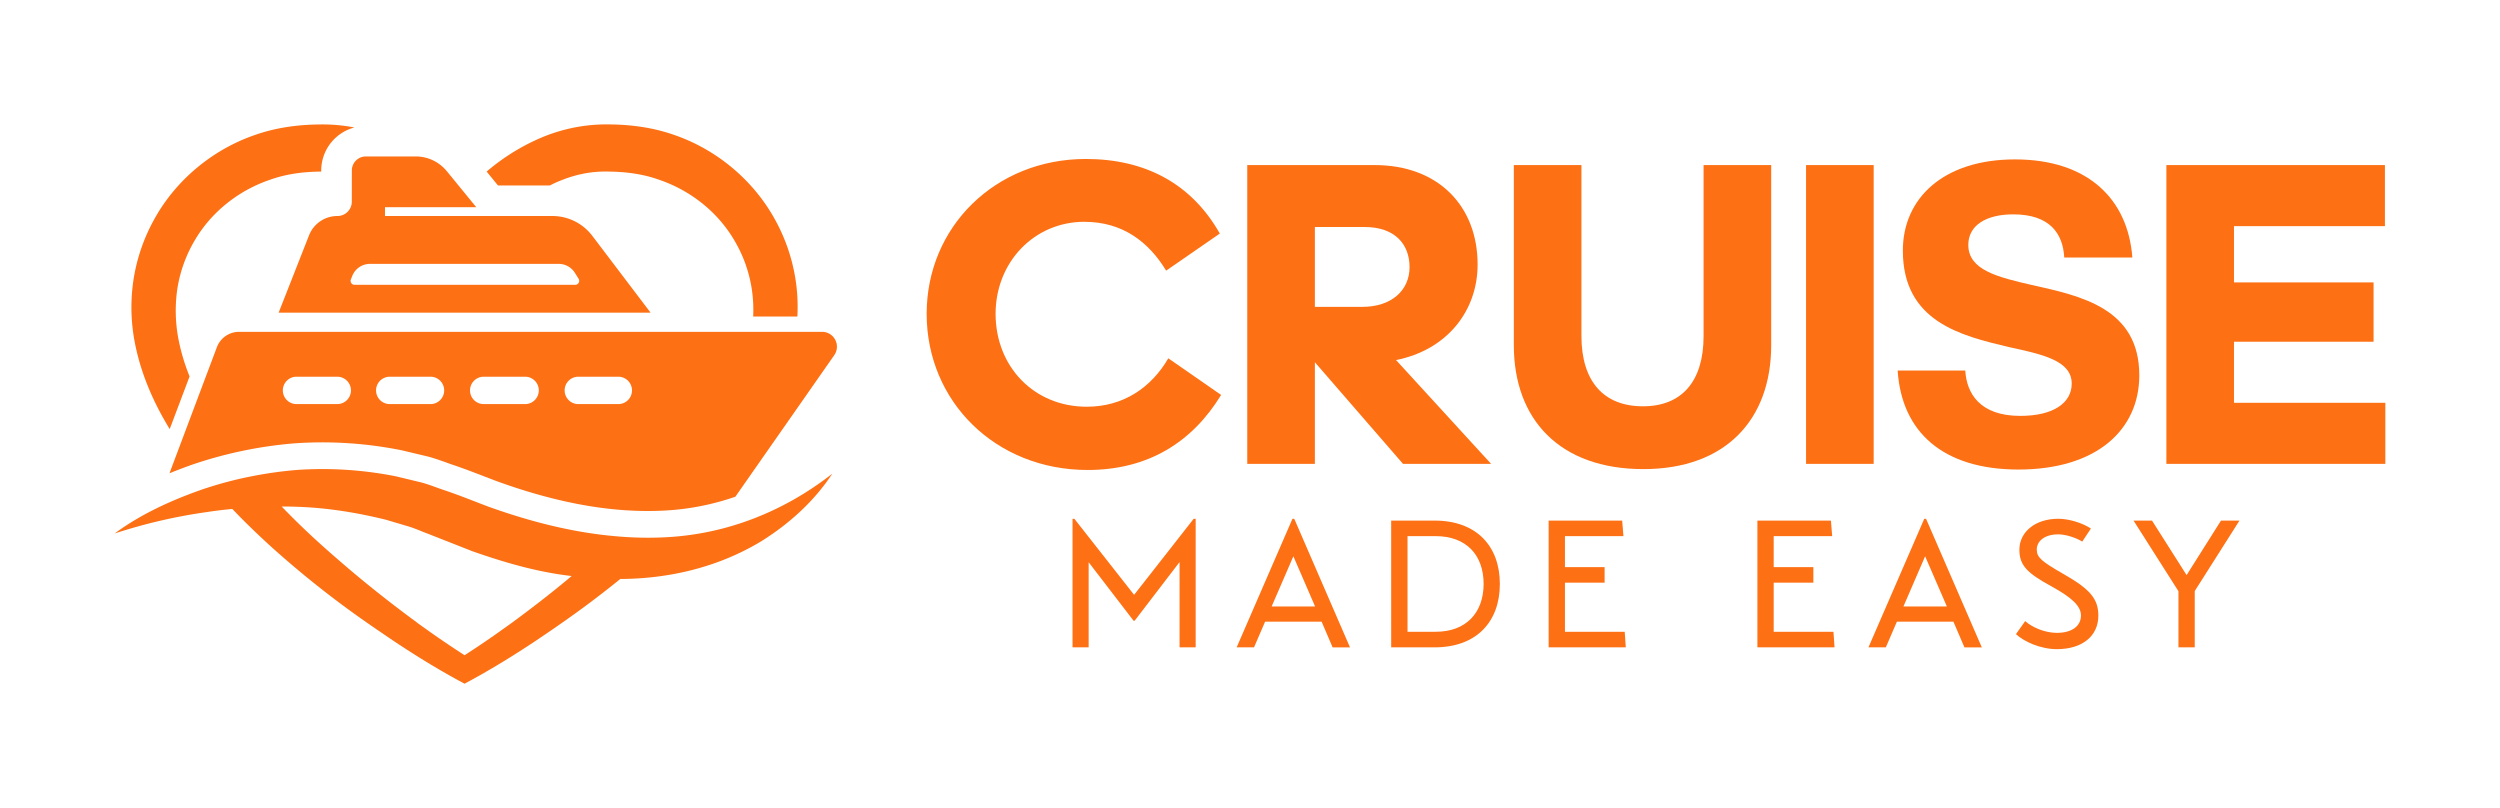 <?xml version="1.0" encoding="UTF-8"?>
<svg xmlns="http://www.w3.org/2000/svg" id="Layer_1" data-name="Layer 1" viewBox="0 0 2509.37 811.15">
  <defs>
    <style>.cls-1{fill:#fd7014;}</style>
  </defs>
  <title>Artboard 24</title>
  <path class="cls-1" d="M666.69,539.35a349.41,349.41,0,0,1-47.43-1c-43.59-3.61-86.79-14.66-128.77-29.7-14.5-5.45-27.62-10.89-44.35-16.57-8-2.61-15.73-5.91-23.94-8l-24.56-5.91a376.51,376.51,0,0,0-99.84-6.45,401.52,401.52,0,0,0-42.9,5.91,379.24,379.24,0,0,0-42.2,10.51q-5.64,1.72-11.28,3.69c-30.7,10.89-60.4,24.55-86.34,43.66a538.05,538.05,0,0,1,91.86-21.41q13.13-2,26.24-3.22h0c12.43,13,25.47,25.63,38.75,37.68a980.43,980.43,0,0,0,92.7,73.9c5.06,3.53,10.13,7.06,15.19,10.51l15.81,10.75c22.41,14.88,45.28,29,69.3,41.82l1.38.77,1.38-.77c23.94-12.82,46.89-26.94,69.3-41.82L552.8,633c5.07-3.45,10.06-7,15.12-10.51q28-19.68,54.72-41.36v0a299.19,299.19,0,0,0,48.26-4c33.3-5.44,65.69-17,94.08-34.38,28.16-17.72,52.8-40.36,70.45-67.3C786,514.18,729,535.66,670.91,539.12ZM549.58,597.91q-17.26,13.59-34.91,26.55c-1.92,1.54-8.45,6-15.12,10.82q-16.47,11.63-33.23,22.41-16.8-10.82-33.31-22.41c-6.67-4.83-13.19-9.28-15-10.82q-17.72-13-34.91-26.55-22.68-17.83-44.36-36.76c-14.5-12.5-28.7-25.4-42.2-38.75-4.69-4.6-9.29-9.29-13.82-14h0c5.3,0,10.59.08,15.89.31,30.39,1,60,5.91,88.86,13l21.41,6.36c7.14,2,13.89,5.22,20.88,7.76l44.43,17.49c31.15,10.9,63.08,20.34,96.38,24.48,1.08.16,2.15.23,3.23.39h0Q561.78,588.28,549.58,597.91Z"></path>
  <path class="cls-1" d="M353.13,202.4a14.41,14.41,0,0,1-14.43,14.42,30.52,30.52,0,0,0-28.47,19.34l-30.54,77.66H653l-58.4-77a50.24,50.24,0,0,0-40.21-20H386.43V208h91.63l-29.62-36.22a40.18,40.18,0,0,0-31-14.74H367.17a14.05,14.05,0,0,0-14,14.05Zm18.26,62.46h189.4a19.2,19.2,0,0,1,16.19,8.9l3.76,6a4,4,0,0,1-3.38,6.14H355.89a4,4,0,0,1-3.68-5.53l1.46-3.6A19.1,19.1,0,0,1,371.39,264.86Z"></path>
  <path class="cls-1" d="M825.23,333.08H240a23.81,23.81,0,0,0-22.34,15.51L170.11,475.05c7.13-2.91,14.65-5.75,22.4-8.52A424.84,424.84,0,0,1,295.57,445a403.27,403.27,0,0,1,107.29,6.91l1.07.23L428.49,458c6.83,1.68,13,4,18.57,5.9,2.45.93,5,1.85,7.52,2.69,12.43,4.22,22.71,8.21,32.69,12.05q6.21,2.41,12.66,4.83c61,21.95,115.26,31.47,165.45,29.09a256.64,256.64,0,0,0,72.75-14l99.3-142.12A14.89,14.89,0,0,0,825.23,333.08ZM338.16,405.6h-40.9a13.74,13.74,0,0,1,0-27.47h40.9a13.74,13.74,0,1,1,0,27.47Zm94.32,0h-40.9a13.74,13.74,0,1,1,0-27.47h40.9a13.74,13.74,0,0,1,0,27.47Zm94.23,0H485.89a13.74,13.74,0,1,1,0-27.47h40.82a13.74,13.74,0,1,1,0,27.47Zm94.32,0H580.12a13.74,13.74,0,0,1,0-27.47H621a13.74,13.74,0,0,1,0,27.47Z"></path>
  <path class="cls-1" d="M552,186.13a115.08,115.08,0,0,1,11.74-5.3A123.36,123.36,0,0,1,587.26,174a116,116,0,0,1,24.56-1.76c17.11.23,34.07,2.53,49.8,8.21,31.62,10.74,59.17,32.54,75.9,61.54a135.5,135.5,0,0,1,16.88,46.89A139.33,139.33,0,0,1,756,317.74h44.36a179.67,179.67,0,0,0-1.62-35.69,181.79,181.79,0,0,0-21.41-62.69c-21.64-38.91-58.24-69.3-100.29-83.8-20.95-7.45-43.13-10.44-64.77-10.67a168,168,0,0,0-33.61,2.69,171.71,171.71,0,0,0-32.39,9.36,212.84,212.84,0,0,0-55.94,33.69c-.62.53-1.23,1-1.84,1.61l11.35,13.89Z"></path>
  <path class="cls-1" d="M170.34,430.7l19.95-52.88a199.57,199.57,0,0,1-11.36-38.44,151.22,151.22,0,0,1-.77-50.5A137,137,0,0,1,195.05,242c16.72-29,44.27-50.8,75.89-61.54,15.73-5.68,32.77-8,49.8-8.21a11.92,11.92,0,0,1,1.69,0v-1.15A44.72,44.72,0,0,1,355.58,128a12.69,12.69,0,0,0-1.68-.38,167.87,167.87,0,0,0-33.54-2.69c-21.72.23-43.89,3.22-64.77,10.67-42.05,14.5-78.73,44.89-100.37,83.8a181.79,181.79,0,0,0-21.41,62.69,186,186,0,0,0,2.3,65.61C142.56,378.05,155,405.6,170.34,430.7Z"></path>
  <path class="cls-1" d="M1088.64,222.61c-50.79,0-89.32,40.72-89.32,92.38,0,53,38.53,93.26,91.51,93.26,36.78,0,64.8-19.26,81.87-48.6l53,36.78c-28.89,47.29-73.12,75.31-134,75.31C999.32,471.74,930.14,403,930.14,315c0-87.13,68.74-155.43,159.81-155.43,59.11,0,106,24.52,134.42,74.87l-53.86,37.22c-17.51-28.9-43.78-49-81.87-49Z"></path>
  <path class="cls-1" d="M1401.25,361.39c50.81-10,81.89-49,81.89-95.87,0-58.65-39.41-99.82-103.32-99.82H1251.94V465.59h67.86v-102l88.47,102h88.41ZM1319.8,308V227.86h49.94c30.2,0,45.1,17.1,45.1,40.29s-18,39.85-47.3,39.85Z"></path>
  <path class="cls-1" d="M1649.51,470.86c-84.06,0-130-49.91-130-124.34V165.69h67.86V337.32c0,45.54,22.33,70.5,61.74,70.5,39,0,60.86-25,60.86-70.5V165.69h67.86V346.52c0,74.43-45.53,124.34-128.29,124.34Z"></path>
  <polygon class="cls-1" points="1880.7 465.61 1812.83 465.61 1812.83 165.69 1880.7 165.69 1880.7 465.61 1880.7 465.61"></polygon>
  <path class="cls-1" d="M2026.06,471.3c-75.75,0-117.34-37.65-121.28-99.39h67.86c1.32,22.77,14.45,45.54,55.17,45.54,34.15,0,51.67-13.58,51.67-32.4,0-23.21-29.34-29.34-63.49-36.78-47.73-11.38-106-25.4-106-96.76C1910,199,1950.75,160,2022.56,160c73.12,0,113.4,39.84,117.78,98.51H2072c-1.31-24.08-14.45-43.35-51.22-43.35-27.15,0-45.1,11-45.1,30.65,0,25.4,29.77,32.4,63.92,40.29,49,10.94,107.71,23.2,107.71,90.63,0,54.73-42.91,94.57-121.28,94.57Z"></path>
  <polygon class="cls-1" points="2174.49 465.61 2174.49 165.69 2393.85 165.69 2393.85 226.99 2242.35 226.99 2242.35 283.47 2382.46 283.47 2382.46 343.01 2242.35 343.01 2242.35 404.31 2394.28 404.31 2394.28 465.61 2174.49 465.61 2174.49 465.61 2174.49 465.61"></polygon>
  <polygon class="cls-1" points="1198.16 520.72 1200.16 520.72 1200.16 649.77 1183.98 649.77 1183.98 564.16 1138.9 623.05 1137.81 623.05 1092.73 564.34 1092.73 649.77 1076.55 649.77 1076.55 520.72 1078.37 520.72 1138.36 597.06 1198.16 520.72 1198.16 520.72"></polygon>
  <path class="cls-1" d="M1299.1,520.74h-1.8l-56,129h17.44L1269.82,624h56.75l11.06,25.82h17.44Zm-22.7,88,21.82-50.37L1320,608.71Z"></path>
  <path class="cls-1" d="M1440,522.54h-43.6V649.78H1440c42.19,0,65.47-25.82,65.47-63.62S1482.22,522.54,1440,522.54Zm.93,111.6H1412.8v-96H1441c30.88,0,48.18,19.09,48.18,48C1489.14,614.85,1471.84,634.14,1441,634.14Z"></path>
  <polygon class="cls-1" points="1630.79 634.14 1631.88 649.77 1554.45 649.77 1554.45 522.53 1628.25 522.53 1629.52 538.16 1570.81 538.16 1570.81 569.25 1610.62 569.25 1610.62 584.88 1570.81 584.88 1570.81 634.14 1630.79 634.14 1630.79 634.14 1630.79 634.14"></polygon>
  <polygon class="cls-1" points="1840.32 634.14 1841.41 649.77 1763.98 649.77 1763.98 522.53 1837.78 522.53 1839.05 538.16 1780.34 538.16 1780.34 569.25 1820.15 569.25 1820.15 584.88 1780.34 584.88 1780.34 634.14 1840.32 634.14 1840.32 634.14 1840.32 634.14"></polygon>
  <path class="cls-1" d="M1933.27,520.74h-1.8l-56,129h17.44L1904,624h56.75l11.06,25.82h17.44Zm-22.7,88,21.77-50.37,21.83,50.37Z"></path>
  <path class="cls-1" d="M2023.5,636.5c8,7.46,24.54,15.09,41.08,15.09,25.45,0,41.62-13.09,41.62-33.63,0-16.72-8-26.54-35.62-42.17-21.09-12.18-26.18-16.18-26.18-24.17,0-8.55,8-15.27,21.45-15.27,7.82,0,18.18,3.45,24.18,7.27l8.72-13.09c-8.54-5.63-22-9.82-32.72-9.82-23.45,0-39.08,13.46-39.08,31.09,0,15.63,7.82,23.45,31.81,36.53,21.27,11.64,30,20.18,30,29.45,0,10.91-9.45,17.45-24.17,17.45-12.73,0-25.45-6-31.81-11.81l-9.27,13.08Z"></path>
  <polygon class="cls-1" points="2247.87 522.53 2202.97 593.24 2202.97 649.77 2186.61 649.77 2186.61 593.42 2141.53 522.53 2160.07 522.53 2194.79 577.25 2229.33 522.53 2247.87 522.53 2247.87 522.53 2247.87 522.53"></polygon>
</svg>
